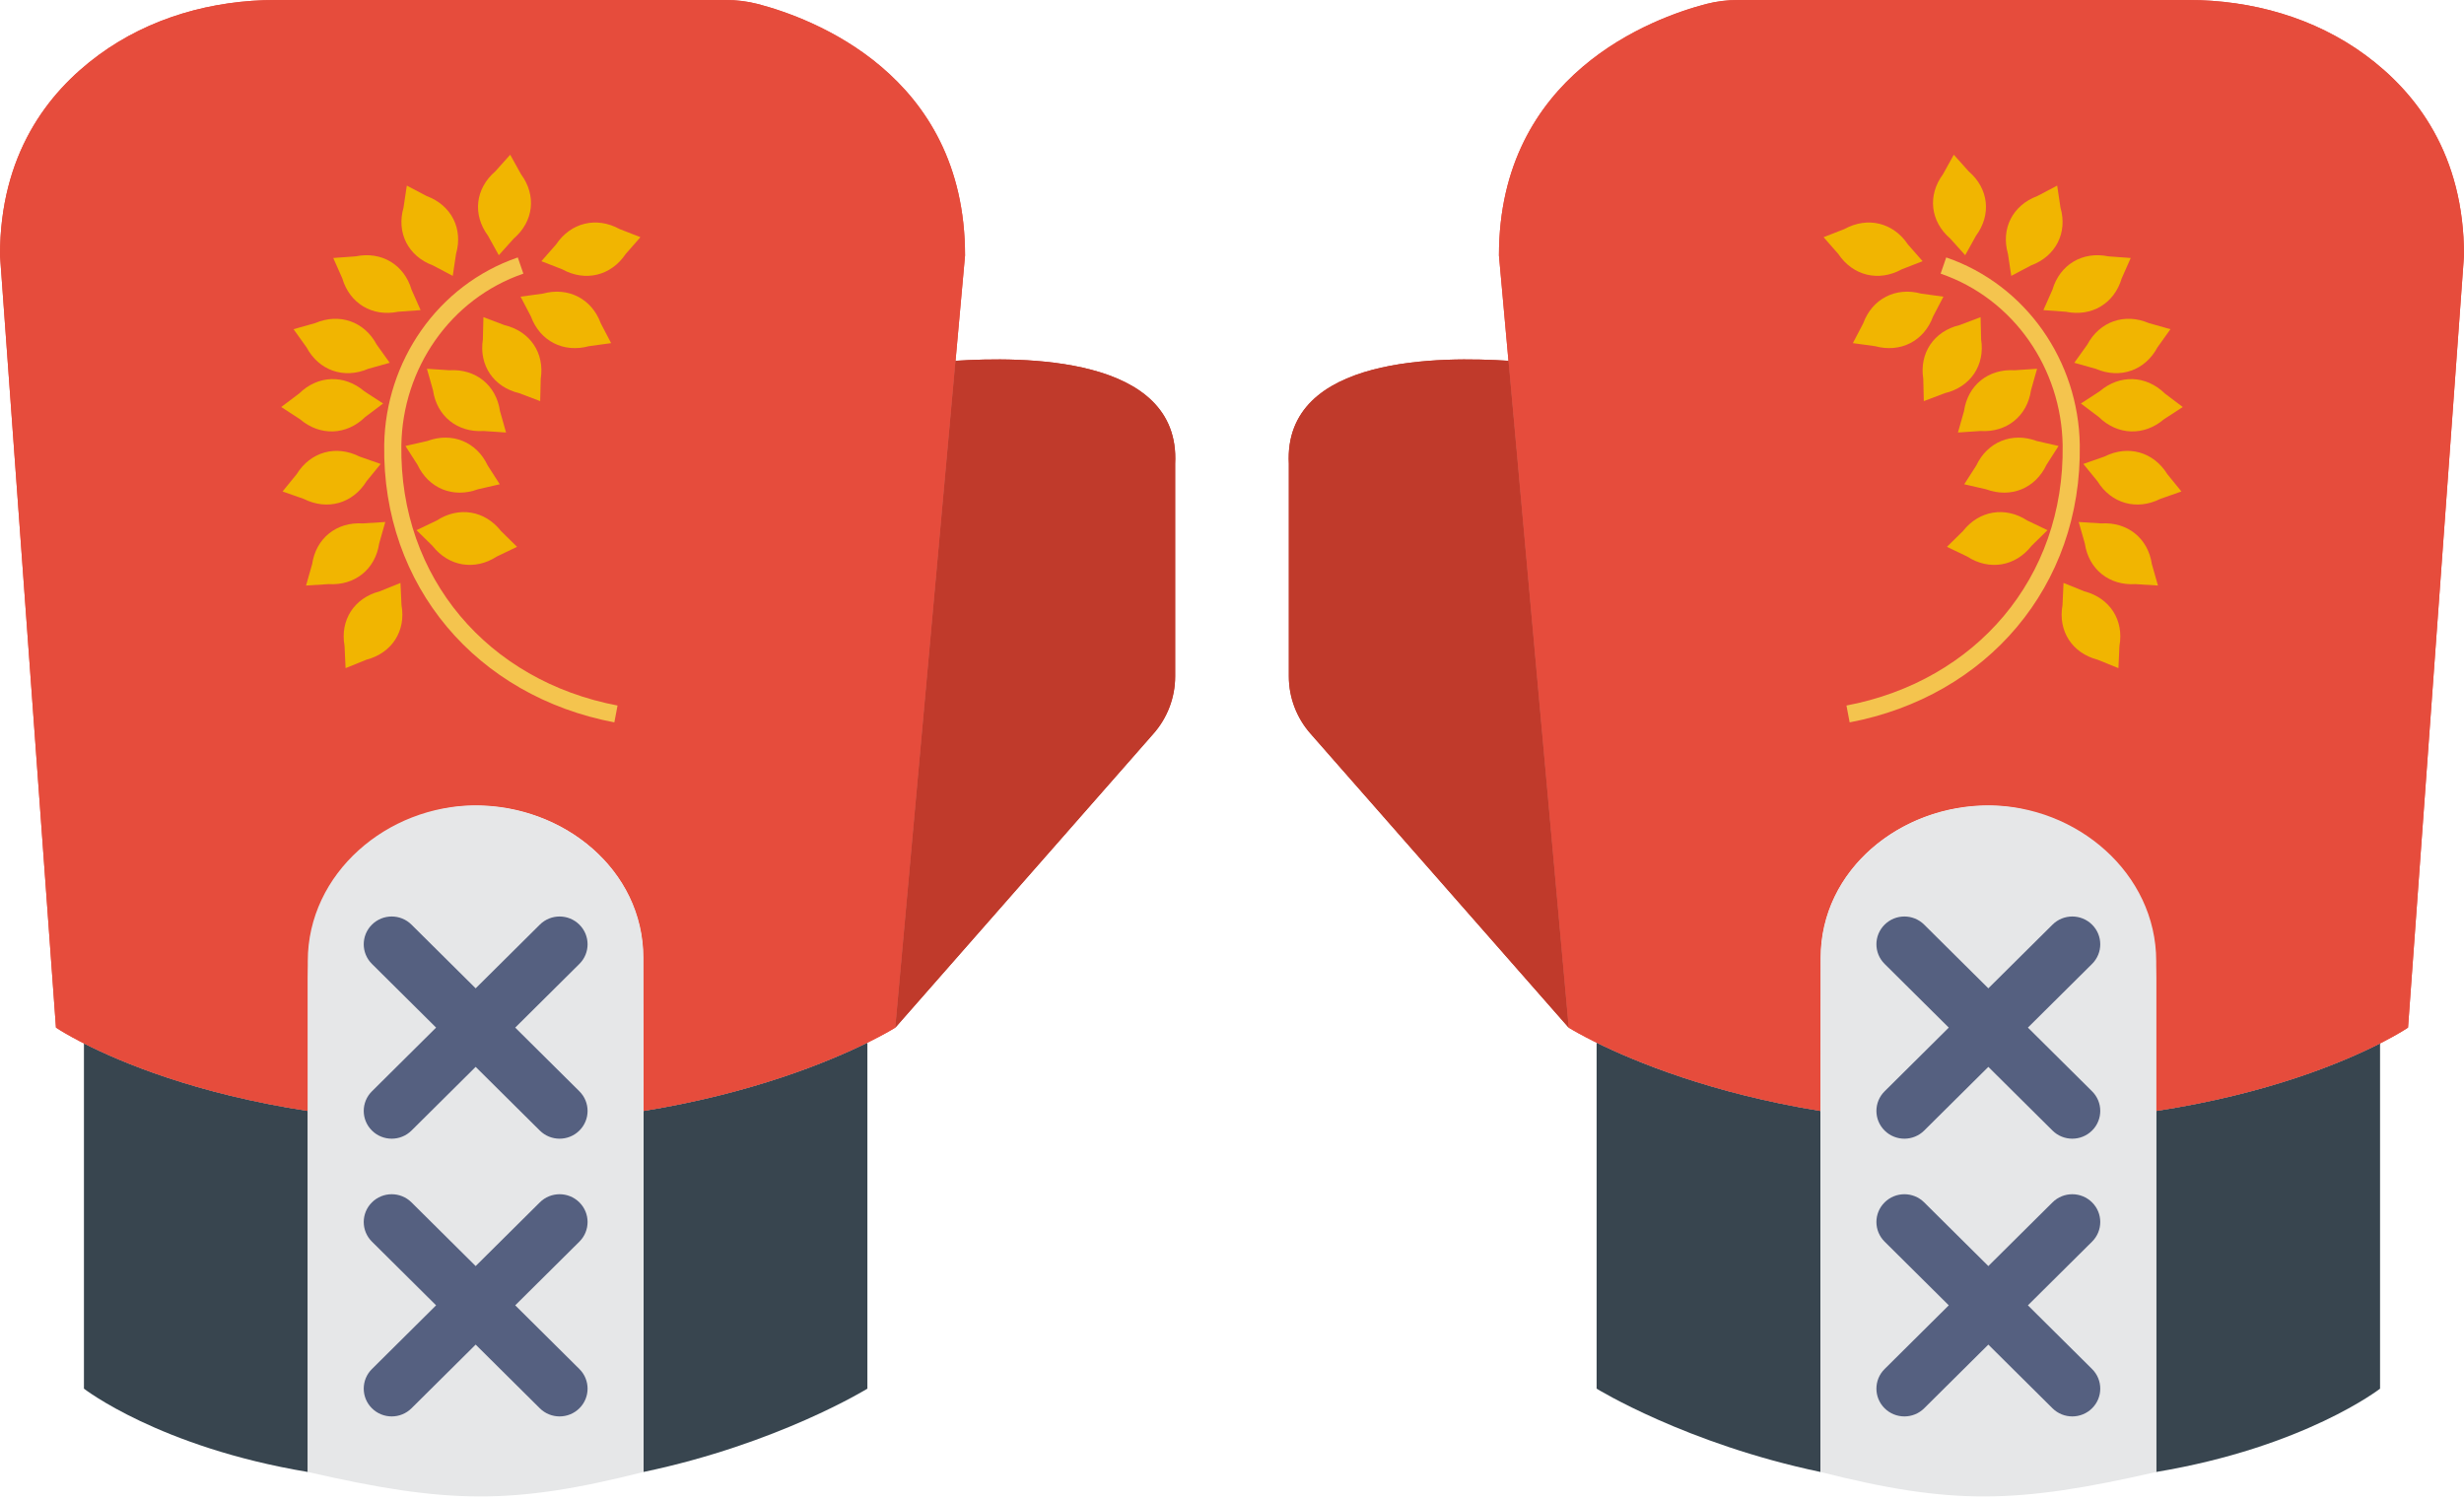 <?xml version="1.0" encoding="UTF-8" standalone="no"?>
<svg width="230px" height="140px" viewBox="0 0 230 140" version="1.1" xmlns="http://www.w3.org/2000/svg" xmlns:xlink="http://www.w3.org/1999/xlink">
    <!-- Generator: Sketch 3.7.2 (28276) - http://www.bohemiancoding.com/sketch -->
    <title>medal2</title>
    <desc>Created with Sketch.</desc>
    <defs></defs>
    <g id="Super-Gluten-tablet" stroke="none" stroke-width="1" fill="none" fill-rule="evenodd">
        <g id="Mobile-Portrait-Copy-43" transform="translate(-65, -158)">
            <g id="medal2" transform="translate(65, 158)">
                <g id="u64" transform="translate(119, 0)">
                    <g id="Page-1">
                        <g>
                            <g id="u64">
                                <path d="M101.801,5.144 C97.053,1.649 91.182,0 85.272,0 L43.266,0 C42.256,0 41.25,0.117 40.271,0.371 C35.301,1.67 20.918,6.894 20.918,23.847 L27.424,95.926 C27.424,95.926 35.849,101.267 50.929,103.704 L50.945,89.419 C50.945,81.107 58.553,75.014 66.953,75.188 C75.391,75.364 82.271,82.947 82.271,91.327 L82.271,103.704 C97.907,101.306 105.776,95.926 105.776,95.926 L111,23.847 C111,14.454 106.584,8.662 101.801,5.144" id="Fill-325" fill="#E64C3C"></path>
                                <path d="M82.271,103.704 L82.271,137.407 C96.142,135.092 103.165,129.63 103.165,129.63 L103.165,97.401 C99.683,99.172 92.723,102.101 82.271,103.704" id="Fill-326" fill="#38454F"></path>
                                <path d="M30.035,129.63 C30.035,129.63 38.385,134.779 50.929,137.407 L50.929,103.704 C40.738,102.057 33.6,99.089 30.035,97.334 L30.035,129.63" id="Fill-327" fill="#38454F"></path>
                                <path d="M97.941,41.481 C96.499,41.481 95.329,40.323 95.329,38.889 C95.329,26.022 84.783,15.556 71.824,15.556 C70.382,15.556 69.212,14.397 69.212,12.963 C69.212,11.529 70.382,10.37 71.824,10.37 C87.664,10.37 100.553,23.165 100.553,38.889 C100.553,40.323 99.383,41.481 97.941,41.481" id="Fill-328" fill="#ED7161"></path>
                                <path d="M1.306,43.299 L1.306,63.14 C1.306,65.126 2.04,67.047 3.372,68.533 L27.424,95.926 L21.806,33.68 C15.806,33.299 0.773,33.097 1.306,43.299" id="Fill-329" fill="#C03A2B"></path>
                                <path d="M101.801,5.144 C97.053,1.649 91.182,0 85.272,0 L43.266,0 C42.256,0 41.25,0.117 40.271,0.371 C35.301,1.67 20.918,6.894 20.918,23.847 L27.424,95.926 C27.424,95.926 35.849,101.267 50.929,103.704 L50.945,89.419 C50.945,81.107 58.553,75.014 66.953,75.188 C75.391,75.364 82.271,82.947 82.271,91.327 L82.271,103.704 C97.907,101.306 105.776,95.926 105.776,95.926 L111,23.847 C111,14.454 106.584,8.662 101.801,5.144" id="Fill-325" fill="#E64C3C"></path>
                                <path d="M1.306,43.299 L1.306,63.14 C1.306,65.126 2.04,67.047 3.372,68.533 L27.424,95.926 L21.806,33.68 C15.806,33.299 0.773,33.097 1.306,43.299" id="Fill-329" fill="#C03A2B"></path>
                                <path d="M50.945,89.419 C50.945,81.223 58.342,75.185 66.6,75.185 C74.858,75.185 82.271,81.521 82.271,89.717 L82.271,137.407 C69.259,140.389 63.189,140.513 50.929,137.407 L50.945,89.419" id="Fill-995" fill="#E6E7E8"></path>
                                <path d="M70.293,95.926 L76.282,89.981 C77.303,88.967 77.303,87.329 76.282,86.315 C75.261,85.301 73.61,85.301 72.589,86.315 L66.6,92.26 L60.611,86.315 C59.59,85.301 57.939,85.301 56.918,86.315 C55.897,87.329 55.897,88.967 56.918,89.981 L62.907,95.926 L56.918,101.871 C55.897,102.884 55.897,104.523 56.918,105.537 C57.427,106.042 58.096,106.296 58.765,106.296 C59.433,106.296 60.102,106.042 60.611,105.537 L66.6,99.592 L72.589,105.537 C73.098,106.042 73.767,106.296 74.435,106.296 C75.104,106.296 75.773,106.042 76.282,105.537 C77.303,104.523 77.303,102.884 76.282,101.871 L70.293,95.926" id="Fill-996" fill="#556080"></path>
                                <path d="M76.282,112.241 C75.261,111.227 73.61,111.227 72.589,112.241 L66.6,118.186 L60.611,112.241 C59.59,111.227 57.939,111.227 56.918,112.241 C55.897,113.255 55.897,114.893 56.918,115.907 L62.907,121.852 L56.918,127.797 C55.897,128.81 55.897,130.449 56.918,131.463 C57.427,131.968 58.096,132.222 58.765,132.222 C59.433,132.222 60.102,131.968 60.611,131.463 L66.6,125.518 L72.589,131.463 C73.098,131.968 73.767,132.222 74.435,132.222 C75.104,132.222 75.773,131.968 76.282,131.463 C77.303,130.449 77.303,128.81 76.282,127.797 L70.293,121.852 L76.282,115.907 C77.303,114.893 77.303,113.255 76.282,112.241" id="Fill-997" fill="#556080"></path>
                            </g>
                        </g>
                    </g>
                </g>
                <g id="u64-copy" transform="translate(55.5, 70) scale(-1, 1) translate(-55.5, -70) ">
                    <g id="u64">
                        <g id="Page-1">
                            <g id="u64">
                                <path d="M101.801,5.144 C97.053,1.649 91.182,0 85.272,0 L43.266,0 C42.256,0 41.25,0.117 40.271,0.371 C35.301,1.67 20.918,6.894 20.918,23.847 L27.424,95.926 C27.424,95.926 35.849,101.267 50.929,103.704 L50.945,89.419 C50.945,81.107 58.553,75.014 66.953,75.188 C75.391,75.364 82.271,82.947 82.271,91.327 L82.271,103.704 C97.907,101.306 105.776,95.926 105.776,95.926 L111,23.847 C111,14.454 106.584,8.662 101.801,5.144" id="Fill-325" fill="#E64C3C"></path>
                                <path d="M82.271,103.704 L82.271,137.407 C96.142,135.092 103.165,129.63 103.165,129.63 L103.165,97.401 C99.683,99.172 92.723,102.101 82.271,103.704" id="Fill-326" fill="#38454F"></path>
                                <path d="M30.035,129.63 C30.035,129.63 38.385,134.779 50.929,137.407 L50.929,103.704 C40.738,102.057 33.6,99.089 30.035,97.334 L30.035,129.63" id="Fill-327" fill="#38454F"></path>
                                <path d="M97.941,41.481 C96.499,41.481 95.329,40.323 95.329,38.889 C95.329,26.022 84.783,15.556 71.824,15.556 C70.382,15.556 69.212,14.397 69.212,12.963 C69.212,11.529 70.382,10.37 71.824,10.37 C87.664,10.37 100.553,23.165 100.553,38.889 C100.553,40.323 99.383,41.481 97.941,41.481" id="Fill-328" fill="#ED7161"></path>
                                <path d="M1.306,43.299 L1.306,63.14 C1.306,65.126 2.04,67.047 3.372,68.533 L27.424,95.926 L21.806,33.68 C15.806,33.299 0.773,33.097 1.306,43.299" id="Fill-329" fill="#C03A2B"></path>
                                <path d="M101.801,5.144 C97.053,1.649 91.182,0 85.272,0 L43.266,0 C42.256,0 41.25,0.117 40.271,0.371 C35.301,1.67 20.918,6.894 20.918,23.847 L27.424,95.926 C27.424,95.926 35.849,101.267 50.929,103.704 L50.945,89.419 C50.945,81.107 58.553,75.014 66.953,75.188 C75.391,75.364 82.271,82.947 82.271,91.327 L82.271,103.704 C97.907,101.306 105.776,95.926 105.776,95.926 L111,23.847 C111,14.454 106.584,8.662 101.801,5.144" id="Fill-325" fill="#E64C3C"></path>
                                <path d="M1.306,43.299 L1.306,63.14 C1.306,65.126 2.04,67.047 3.372,68.533 L27.424,95.926 L21.806,33.68 C15.806,33.299 0.773,33.097 1.306,43.299" id="Fill-329" fill="#C03A2B"></path>
                                <path d="M50.945,89.419 C50.945,81.223 58.342,75.185 66.6,75.185 C74.858,75.185 82.271,81.521 82.271,89.717 L82.271,137.407 C69.259,140.389 63.189,140.513 50.929,137.407 L50.945,89.419" id="Fill-995" fill="#E6E7E8"></path>
                                <path d="M70.293,95.926 L76.282,89.981 C77.303,88.967 77.303,87.329 76.282,86.315 C75.261,85.301 73.61,85.301 72.589,86.315 L66.6,92.26 L60.611,86.315 C59.59,85.301 57.939,85.301 56.918,86.315 C55.897,87.329 55.897,88.967 56.918,89.981 L62.907,95.926 L56.918,101.871 C55.897,102.884 55.897,104.523 56.918,105.537 C57.427,106.042 58.096,106.296 58.765,106.296 C59.433,106.296 60.102,106.042 60.611,105.537 L66.6,99.592 L72.589,105.537 C73.098,106.042 73.767,106.296 74.435,106.296 C75.104,106.296 75.773,106.042 76.282,105.537 C77.303,104.523 77.303,102.884 76.282,101.871 L70.293,95.926" id="Fill-996" fill="#556080"></path>
                                <path d="M76.282,112.241 C75.261,111.227 73.61,111.227 72.589,112.241 L66.6,118.186 L60.611,112.241 C59.59,111.227 57.939,111.227 56.918,112.241 C55.897,113.255 55.897,114.893 56.918,115.907 L62.907,121.852 L56.918,127.797 C55.897,128.81 55.897,130.449 56.918,131.463 C57.427,131.968 58.096,132.222 58.765,132.222 C59.433,132.222 60.102,131.968 60.611,131.463 L66.6,125.518 L72.589,131.463 C73.098,131.968 73.767,132.222 74.435,132.222 C75.104,132.222 75.773,131.968 76.282,131.463 C77.303,130.449 77.303,128.81 76.282,127.797 L70.293,121.852 L76.282,115.907 C77.303,114.893 77.303,113.255 76.282,112.241" id="Fill-997" fill="#556080"></path>
                            </g>
                        </g>
                    </g>
                </g>
                <g id="j46" transform="translate(170, 14)">
                    <g id="Page-1">
                        <g>
                            <g id="j46">
                                <path d="M0.221,8.141 L1.597,9.711 C2.958,11.745 5.359,12.327 7.512,11.144 L9.464,10.382 L8.087,8.812 C6.726,6.778 4.326,6.196 2.172,7.379 L0.221,8.141" id="Fill-260" fill="#F1B501"></path>
                                <path d="M2.955,18.031 L5.033,18.317 C7.406,18.962 9.602,17.836 10.441,15.541 L11.407,13.694 L9.33,13.408 C6.955,12.762 4.76,13.889 3.921,16.183 L2.955,18.031" id="Fill-261" fill="#F1B501"></path>
                                <path d="M9.577,23.445 L11.536,22.702 C13.929,22.135 15.306,20.098 14.927,17.686 L14.876,15.606 L12.917,16.348 C10.523,16.917 9.147,18.953 9.526,21.366 L9.577,23.445" id="Fill-262" fill="#F1B501"></path>
                                <path d="M12.763,26.374 L14.855,26.234 C17.311,26.389 19.23,24.844 19.582,22.427 L20.149,20.424 L18.057,20.563 C15.6,20.409 13.682,21.955 13.33,24.37 L12.763,26.374" id="Fill-263" fill="#F1B501"></path>
                                <path d="M13.349,31.206 L15.392,31.675 C17.698,32.528 19.986,31.599 21.029,29.387 L22.155,27.632 L20.112,27.165 C17.806,26.312 15.519,27.24 14.476,29.452 L13.349,31.206" id="Fill-264" fill="#F1B501"></path>
                                <path d="M11.736,37.045 L13.624,37.95 C15.683,39.287 18.121,38.884 19.631,36.955 L21.121,35.492 L19.232,34.587 C17.173,33.249 14.736,33.653 13.226,35.581 L11.736,37.045" id="Fill-265" fill="#F1B501"></path>
                                <path d="M12.375,0.444 L11.365,2.267 C9.908,4.235 10.184,6.672 12.045,8.27 L13.44,9.824 L14.45,8.001 C15.907,6.033 15.63,3.596 13.769,1.999 L12.375,0.444" id="Fill-266" fill="#F1B501"></path>
                                <path d="M22.026,3.326 L20.174,4.301 C17.869,5.157 16.755,7.346 17.43,9.694 L17.739,11.752 L19.591,10.775 C21.896,9.92 23.01,7.73 22.335,5.383 L22.026,3.326" id="Fill-267" fill="#F1B501"></path>
                                <path d="M28.892,10.083 L26.801,9.93 C24.391,9.436 22.272,10.7 21.583,13.045 L20.739,14.949 L22.831,15.101 C25.242,15.595 27.359,14.331 28.048,11.987 L28.892,10.083" id="Fill-268" fill="#F1B501"></path>
                                <path d="M32.598,16.73 L30.581,16.161 C28.32,15.197 25.989,16.011 24.837,18.168 L23.624,19.865 L25.642,20.433 C27.902,21.399 30.234,20.584 31.385,18.427 L32.598,16.73" id="Fill-269" fill="#F1B501"></path>
                                <path d="M33.749,23.994 L32.079,22.736 C30.329,21.019 27.86,20.934 25.993,22.527 L24.24,23.668 L25.91,24.926 C27.66,26.643 30.131,26.727 31.996,25.135 L33.749,23.994" id="Fill-270" fill="#F1B501"></path>
                                <path d="M33.624,31.879 L32.306,30.261 C31.02,28.18 28.641,27.512 26.446,28.617 L24.468,29.31 L25.788,30.927 C27.074,33.008 29.452,33.676 31.646,32.572 L33.624,31.879" id="Fill-271" fill="#F1B501"></path>
                                <path d="M31.433,40.661 L30.863,38.658 C30.506,36.243 28.583,34.702 26.128,34.861 L24.035,34.727 L24.606,36.728 C24.963,39.144 26.885,40.685 29.341,40.526 L31.433,40.661" id="Fill-272" fill="#F1B501"></path>
                                <path d="M27.742,48.37 L27.839,46.291 C28.272,43.888 26.942,41.822 24.561,41.201 L22.619,40.416 L22.522,42.494 C22.089,44.898 23.42,46.964 25.8,47.584 L27.742,48.37" id="Fill-273" fill="#F1B501"></path>
                                <path d="M2.505,52.646 C14.941,50.291 23.535,40.342 23.336,27.54 C23.22,20.089 18.581,13.254 11.407,10.788" id="Stroke-274" stroke="#F4C44E" stroke-width="1.6"></path>
                            </g>
                        </g>
                    </g>
                </g>
                <g id="j46-copy" transform="translate(43, 40.5) scale(-1, 1) translate(-43, -40.5) translate(26, 14)">
                    <g id="j46">
                        <g id="Page-1">
                            <g id="j46">
                                <path d="M0.221,8.141 L1.597,9.711 C2.958,11.745 5.359,12.327 7.512,11.144 L9.464,10.382 L8.087,8.812 C6.726,6.778 4.326,6.196 2.172,7.379 L0.221,8.141" id="Fill-260" fill="#F1B501"></path>
                                <path d="M2.955,18.031 L5.033,18.317 C7.406,18.962 9.602,17.836 10.441,15.541 L11.407,13.694 L9.33,13.408 C6.955,12.762 4.76,13.889 3.921,16.183 L2.955,18.031" id="Fill-261" fill="#F1B501"></path>
                                <path d="M9.577,23.445 L11.536,22.702 C13.929,22.135 15.306,20.098 14.927,17.686 L14.876,15.606 L12.917,16.348 C10.523,16.917 9.147,18.953 9.526,21.366 L9.577,23.445" id="Fill-262" fill="#F1B501"></path>
                                <path d="M12.763,26.374 L14.855,26.234 C17.311,26.389 19.23,24.844 19.582,22.427 L20.149,20.424 L18.057,20.563 C15.6,20.409 13.682,21.955 13.33,24.37 L12.763,26.374" id="Fill-263" fill="#F1B501"></path>
                                <path d="M13.349,31.206 L15.392,31.675 C17.698,32.528 19.986,31.599 21.029,29.387 L22.155,27.632 L20.112,27.165 C17.806,26.312 15.519,27.24 14.476,29.452 L13.349,31.206" id="Fill-264" fill="#F1B501"></path>
                                <path d="M11.736,37.045 L13.624,37.95 C15.683,39.287 18.121,38.884 19.631,36.955 L21.121,35.492 L19.232,34.587 C17.173,33.249 14.736,33.653 13.226,35.581 L11.736,37.045" id="Fill-265" fill="#F1B501"></path>
                                <path d="M12.375,0.444 L11.365,2.267 C9.908,4.235 10.184,6.672 12.045,8.27 L13.44,9.824 L14.45,8.001 C15.907,6.033 15.63,3.596 13.769,1.999 L12.375,0.444" id="Fill-266" fill="#F1B501"></path>
                                <path d="M22.026,3.326 L20.174,4.301 C17.869,5.157 16.755,7.346 17.43,9.694 L17.739,11.752 L19.591,10.775 C21.896,9.92 23.01,7.73 22.335,5.383 L22.026,3.326" id="Fill-267" fill="#F1B501"></path>
                                <path d="M28.892,10.083 L26.801,9.93 C24.391,9.436 22.272,10.7 21.583,13.045 L20.739,14.949 L22.831,15.101 C25.242,15.595 27.359,14.331 28.048,11.987 L28.892,10.083" id="Fill-268" fill="#F1B501"></path>
                                <path d="M32.598,16.73 L30.581,16.161 C28.32,15.197 25.989,16.011 24.837,18.168 L23.624,19.865 L25.642,20.433 C27.902,21.399 30.234,20.584 31.385,18.427 L32.598,16.73" id="Fill-269" fill="#F1B501"></path>
                                <path d="M33.749,23.994 L32.079,22.736 C30.329,21.019 27.86,20.934 25.993,22.527 L24.24,23.668 L25.91,24.926 C27.66,26.643 30.131,26.727 31.996,25.135 L33.749,23.994" id="Fill-270" fill="#F1B501"></path>
                                <path d="M33.624,31.879 L32.306,30.261 C31.02,28.18 28.641,27.512 26.446,28.617 L24.468,29.31 L25.788,30.927 C27.074,33.008 29.452,33.676 31.646,32.572 L33.624,31.879" id="Fill-271" fill="#F1B501"></path>
                                <path d="M31.433,40.661 L30.863,38.658 C30.506,36.243 28.583,34.702 26.128,34.861 L24.035,34.727 L24.606,36.728 C24.963,39.144 26.885,40.685 29.341,40.526 L31.433,40.661" id="Fill-272" fill="#F1B501"></path>
                                <path d="M27.742,48.37 L27.839,46.291 C28.272,43.888 26.942,41.822 24.561,41.201 L22.619,40.416 L22.522,42.494 C22.089,44.898 23.42,46.964 25.8,47.584 L27.742,48.37" id="Fill-273" fill="#F1B501"></path>
                                <path d="M2.505,52.646 C14.941,50.291 23.535,40.342 23.336,27.54 C23.22,20.089 18.581,13.254 11.407,10.788" id="Stroke-274" stroke="#F4C44E" stroke-width="1.6"></path>
                            </g>
                        </g>
                    </g>
                </g>
            </g>
        </g>
    </g>
</svg>